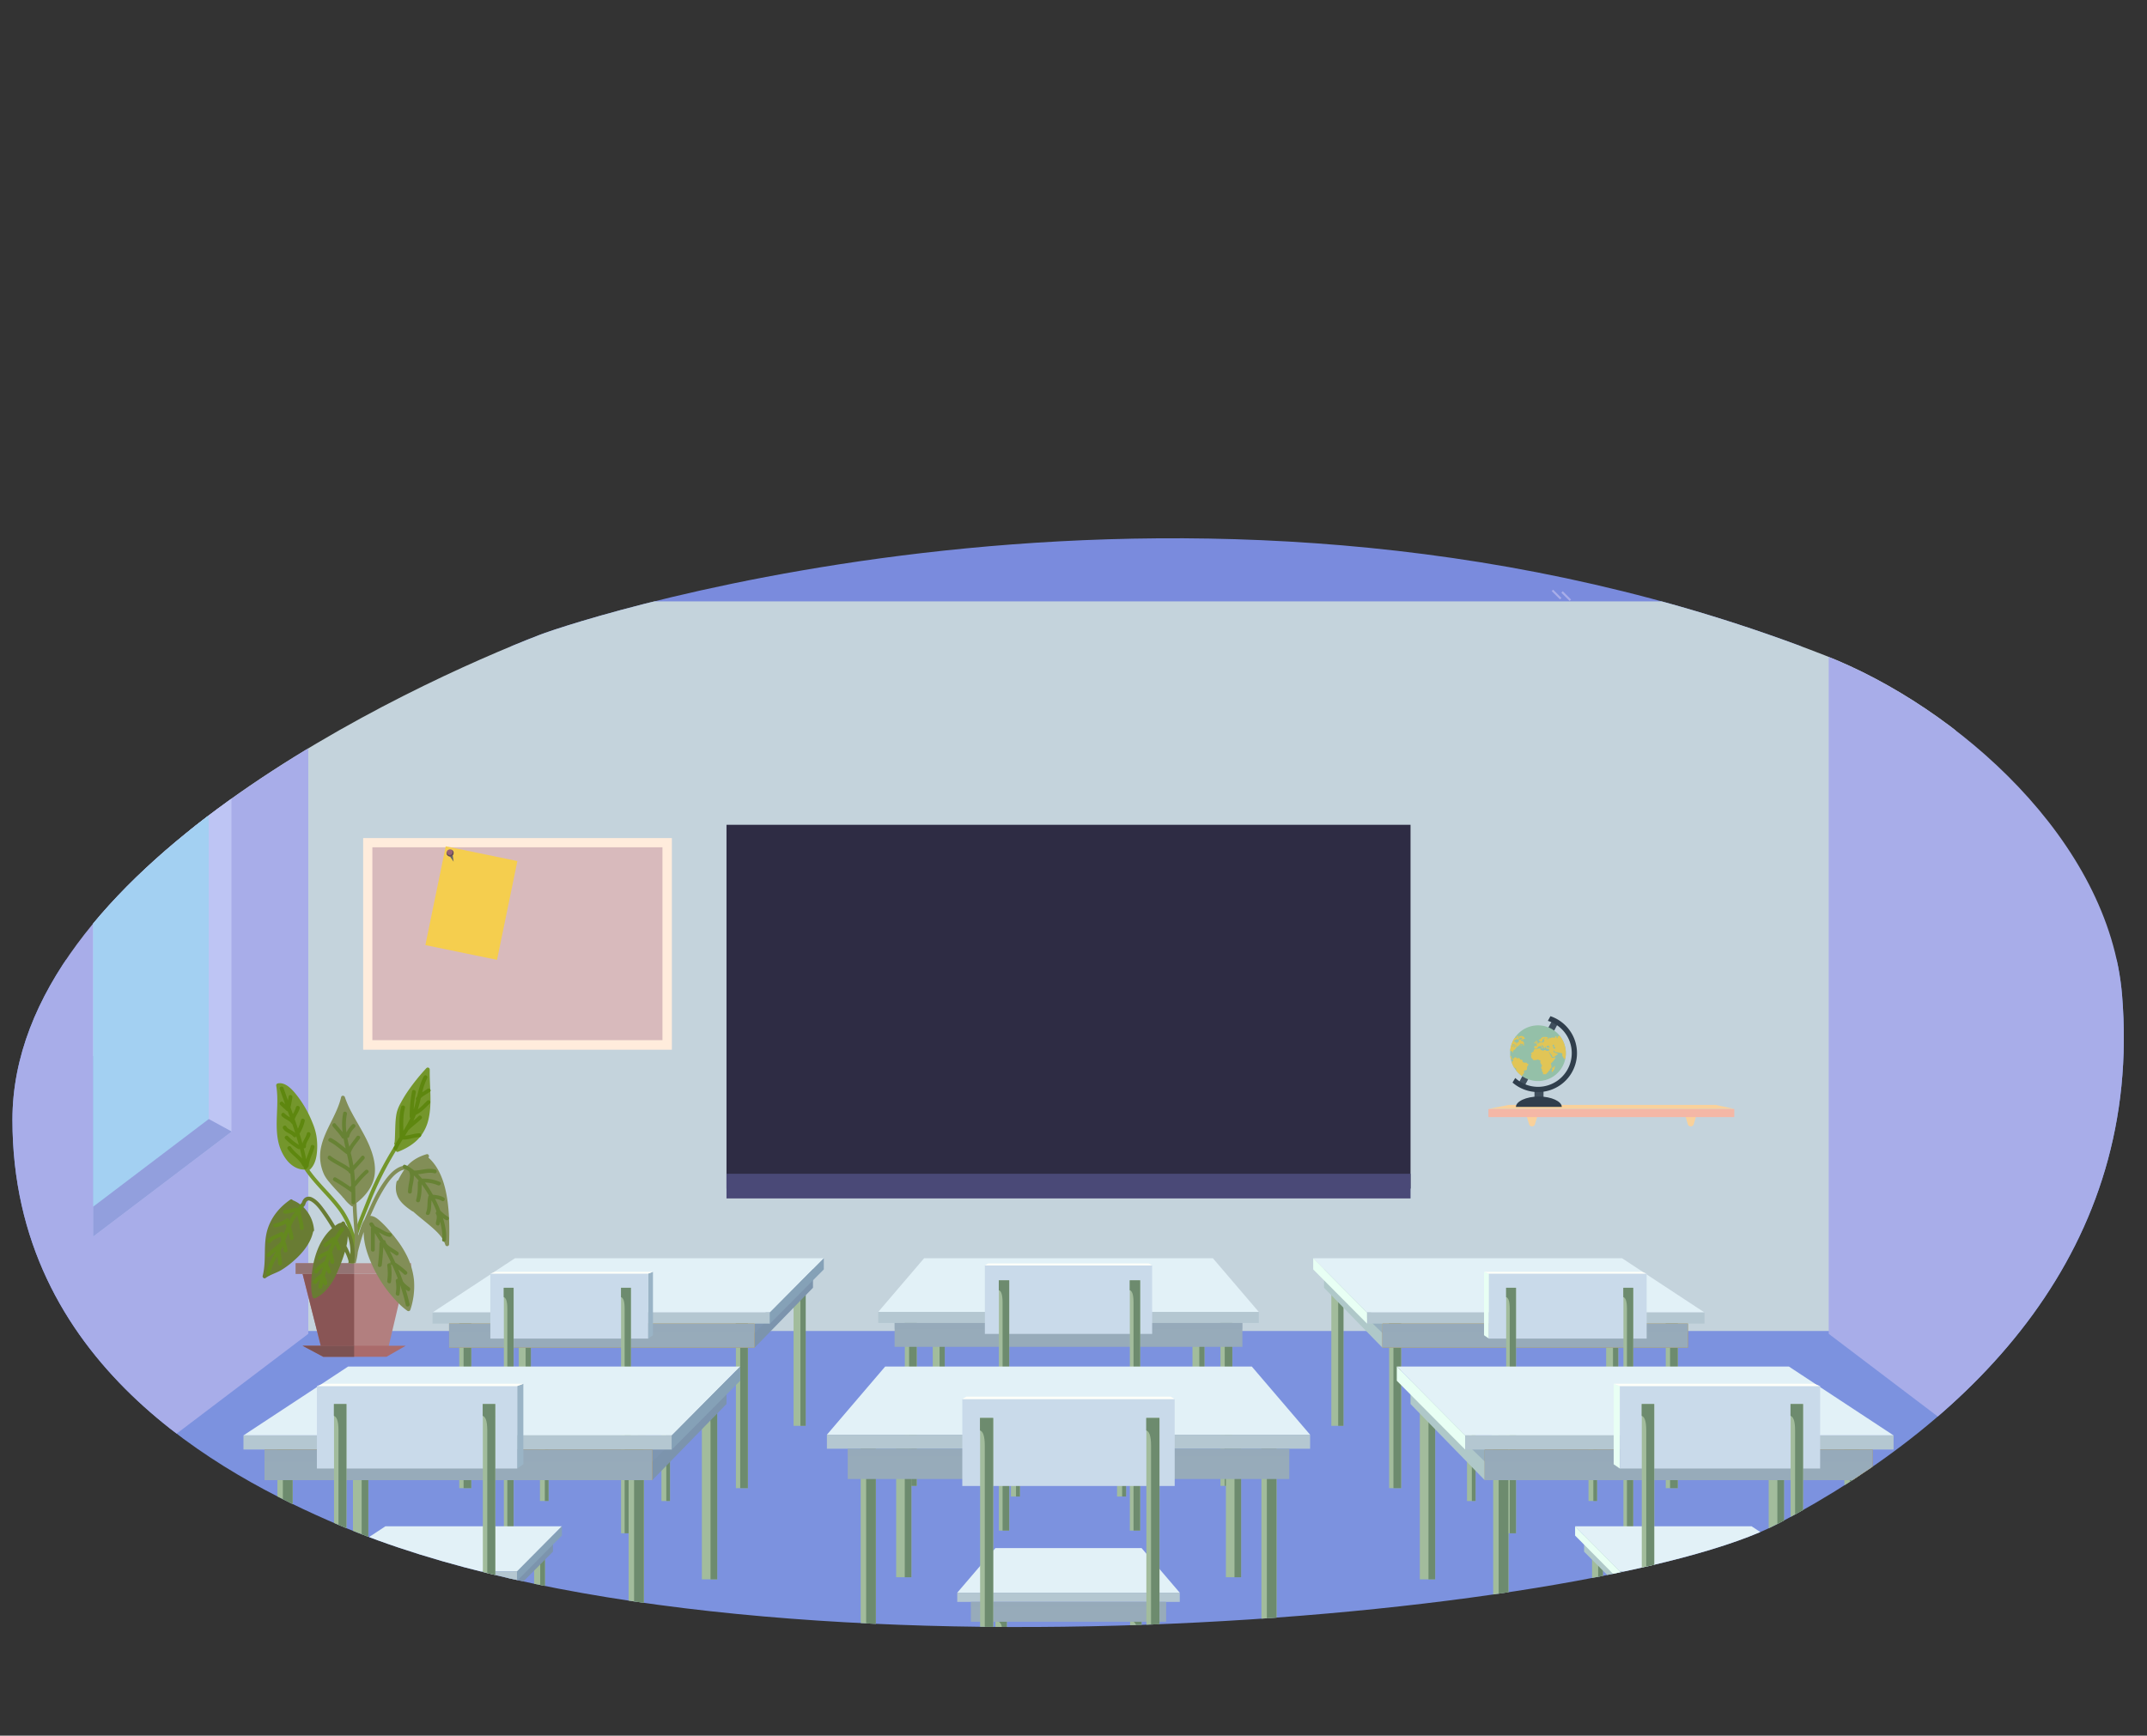 <svg xmlns="http://www.w3.org/2000/svg" xmlns:xlink="http://www.w3.org/1999/xlink" viewBox="0 0 2086.16 1686.95"><rect x="0" y="0" width="2086.16" height="1686.95" fill="#333333" stroke="none"/><defs><style>.cls-1,.cls-54{fill:none;}.cls-2{isolation:isolate;}.cls-3{clip-path:url(#clip-path);}.cls-4{fill:#7a8bdd;}.cls-5{fill:#7c92df;}.cls-6{fill:#c4d3dc;}.cls-7{fill:#ffecdc;}.cls-8{fill:#d8babc;}.cls-9{fill:#a8ade9;}.cls-10{fill:#bec5f4;}.cls-11{fill:#2e2c44;}.cls-12{fill:#4a4977;}.cls-13{fill:#a2bc9c;}.cls-14{fill:#6d8b6e;}.cls-15{fill:#7c94ad;}.cls-16{fill:#8199b7;}.cls-16,.cls-22{opacity:0.5;mix-blend-mode:multiply;}.cls-17{fill:#e2f1f7;}.cls-18{fill:#b4c7d1;}.cls-19{fill:#85a1b7;}.cls-20{fill:#c4911e;}.cls-21,.cls-22{fill:#97abba;}.cls-23{fill:#9ab4c6;}.cls-24{fill:#c9daea;}.cls-25{fill:#fffff9;}.cls-26{fill:#929fdd;}.cls-27{fill:#f5ce4e;}.cls-28{fill:#666;}.cls-29{fill:#966374;}.cls-30{fill:#624d53;}.cls-31{fill:#d2d8f7;}.cls-32{fill:#a3d0f2;}.cls-33{fill:#a27a0f;}.cls-34{fill:#afc8c9;}.cls-35{fill:#e8fff4;}.cls-36{fill:#f9d19b;fill-rule:evenodd;}.cls-37{fill:#f4b7a6;}.cls-38{fill:#404f5d;}.cls-39{fill:#303e4c;}.cls-40{fill:#94c0a8;}.cls-41{fill:#e1c556;}.cls-42{fill:#b27f7f;}.cls-43{fill:#b58c8c;}.cls-44{fill:#895555;}.cls-45{fill:#937373;}.cls-46{fill:#aa6b6b;}.cls-47{fill:#7c5252;}.cls-48{fill:#74962c;}.cls-49{fill:#5e870f;}.cls-50{fill:#828e57;}.cls-51{fill:#678234;}.cls-52{fill:#697c33;}.cls-53{fill:#64891f;}.cls-54{stroke:#a8ade9;stroke-miterlimit:10;stroke-width:2px;}</style><clipPath id="clip-path"><path class="cls-1" d="M524.36,617.05C565.61,601.11,1173.15,402,1773.24,637c129.07,50.53,276.45,180.6,288.71,330.38,20.07,245.2-140.16,411.07-334,513.41-173.8,91.77-1002.44,170.25-1399.41,1.14-114.18-48.63-316.45-157-316.45-393.57C12.13,842.81,400.09,665,524.36,617.05Z"/></clipPath></defs><title>Asset 23</title><g class="cls-2"><g id="Layer_2" data-name="Layer 2"><g id="Layer_1-2" data-name="Layer 1"><g class="cls-3"><rect class="cls-4" x="34.65" width="2051.52" height="628.28"/><rect class="cls-5" y="932.76" width="2068.73" height="670.01"/><rect class="cls-6" x="184.26" y="584.5" width="1715.97" height="709.16"/><rect class="cls-7" x="352.87" y="814.55" width="299.97" height="205.7"/><rect class="cls-8" x="361.81" y="823.51" width="281.88" height="187.48"/><polygon class="cls-9" points="299.55 1296.4 7.73 1517.68 7.73 83.71 299.55 305.2 299.55 1296.4"/><polygon class="cls-9" points="1776.91 1296.4 2068.73 1517.68 2068.73 83.71 1776.91 305.2 1776.91 1296.4"/><polygon class="cls-10" points="224.9 1100.01 90.48 1201.94 90.48 541.41 224.9 643.44 224.9 1100.01"/><rect class="cls-11" x="705.91" y="801.65" width="664.65" height="353.58"/><rect class="cls-12" x="705.91" y="1140.85" width="664.65" height="23.97"/><rect class="cls-13" x="771.09" y="1248.54" width="11.76" height="137.3"/><path class="cls-14" d="M782.85,1248.54v137.3h-5.11V1266c0-6.92-3.81-9.23-6.65-10v-7.45Z"/><polygon class="cls-15" points="789.95 1228.17 789.95 1251.61 733.17 1309.91 733.17 1286.49 789.95 1228.17"/><polygon class="cls-16" points="789.95 1231.28 789.95 1240.43 733.17 1295.66 733.17 1286.49 789.95 1231.28"/><rect class="cls-13" x="446.25" y="1282.22" width="11.77" height="164.17"/><path class="cls-14" d="M457.91,1282.22H446.13v6.47c2.46.38,4.32,2.48,4.32,8v149.73h7.46Z"/><rect class="cls-13" x="504.08" y="1286.49" width="11.74" height="99.34"/><path class="cls-14" d="M515.82,1286.49v99.35h-5.09v-81.9c0-6.89-3.81-9.22-6.65-10v-7.47Z"/><rect class="cls-13" x="715.04" y="1282.22" width="11.78" height="164.17"/><path class="cls-14" d="M726.68,1282.22H714.91v6.47c2.46.38,4.32,2.48,4.32,8v149.73h7.45Z"/><polygon class="cls-17" points="420.27 1275.64 500.38 1222.93 800.46 1222.93 748.15 1275.64 420.27 1275.64"/><rect class="cls-18" x="420.27" y="1275.64" width="327.89" height="10.85"/><polygon class="cls-19" points="800.46 1233.79 800.46 1222.93 748.15 1275.64 748.15 1286.49 800.46 1233.79"/><rect class="cls-20" x="436.38" y="1286.49" width="296.79" height="23.42"/><rect class="cls-21" x="436.38" y="1286.49" width="296.79" height="23.42"/><rect class="cls-22" x="436.38" y="1286.51" width="296.79" height="9.15"/><rect class="cls-13" x="524.66" y="1394.29" width="8.3" height="64.6"/><path class="cls-14" d="M533,1394.29v64.6h-3.62v-54.64a5.45,5.45,0,0,0-4.68-5.71v-4.25Z"/><rect class="cls-13" x="642.72" y="1362.49" width="8.3" height="96.41"/><path class="cls-14" d="M651,1362.49v96.4H647.4v-86.43a5.43,5.43,0,0,0-4.68-5.71v-4.26Z"/><polygon class="cls-15" points="657.11 1349.3 657.11 1364.66 619.92 1402.2 619.92 1386.86 657.11 1349.3"/><polygon class="cls-16" points="657.11 1350.69 657.11 1356.69 619.92 1392.86 619.92 1386.86 657.11 1350.69"/><polygon class="cls-17" points="476.45 1379.74 528.92 1345.23 663.99 1345.23 629.75 1379.74 476.45 1379.74"/><rect class="cls-18" x="476.45" y="1379.74" width="153.3" height="7.11"/><polygon class="cls-19" points="663.99 1352.33 663.99 1345.23 629.75 1379.74 629.75 1386.86 663.99 1352.33"/><rect class="cls-20" x="486.99" y="1386.86" width="132.92" height="15.35"/><rect class="cls-21" x="486.99" y="1386.86" width="132.92" height="15.35"/><rect class="cls-22" x="486.99" y="1386.86" width="132.92" height="6.01"/><polygon class="cls-23" points="634.47 1236.12 634.47 1297.75 629.75 1301.03 629.75 1237.87 634.47 1236.12"/><rect class="cls-24" x="476.45" y="1237.87" width="153.3" height="63.16"/><polygon class="cls-25" points="476.45 1237.87 481.18 1236.12 634.47 1236.12 629.75 1237.87 476.45 1237.87"/><rect class="cls-13" x="489.57" y="1251.63" width="9.58" height="238.63"/><path class="cls-14" d="M499,1251.63h-9.57v9.07c2,.55,3.52,3.51,3.52,11.21v218.35H499Z"/><rect class="cls-13" x="603.47" y="1251.63" width="9.58" height="238.63"/><path class="cls-14" d="M613,1251.63h-9.57v9.07c2,.55,3.51,3.51,3.51,11.21v218.35H613Z"/><polygon class="cls-26" points="224.9 1100.01 90.48 1201.94 90.48 1026.35 224.9 1099.65 224.9 1100.01"/><rect class="cls-27" x="409.01" y="842.22" width="98.03" height="71.09" transform="translate(-494.06 1149.41) rotate(-78.37)"/><polygon class="cls-28" points="436.07 830.8 440.78 837.51 439.58 829.38 436.07 830.8"/><path class="cls-29" d="M440.73,829.34a3.43,3.43,0,1,1-3-3.78A3.43,3.43,0,0,1,440.73,829.34Z"/><path class="cls-30" d="M438.51,825.75a2.87,2.87,0,1,1-4.41,2.09s0,0,0-.06a3.43,3.43,0,1,0,4.4-2Z"/><polygon class="cls-31" points="224.9 643.44 90.48 720.95 90.48 541.41 224.9 643.44 224.9 643.44"/><polygon class="cls-32" points="202.86 1087.64 90.48 1172.85 90.48 571.78 202.86 657.07 202.86 1087.64"/><rect class="cls-13" x="1185.87" y="1281.63" width="11.65" height="162.53"/><path class="cls-14" d="M1197.4,1281.63h-11.64v6.4c2.42.39,4.27,2.47,4.27,7.9v148.23h7.37Z"/><rect class="cls-13" x="1158.69" y="1285.86" width="11.63" height="98.35"/><path class="cls-14" d="M1170.32,1285.86v98.36h-5v-81.08c0-6.83-3.76-9.12-6.58-9.89v-7.39Z"/><rect class="cls-13" x="879.2" y="1281.63" width="11.66" height="162.53"/><path class="cls-14" d="M890.72,1281.63H879.07v6.4c2.43.39,4.29,2.47,4.29,7.9v148.23h7.36Z"/><rect class="cls-13" x="906.34" y="1285.86" width="11.63" height="98.35"/><path class="cls-14" d="M918,1285.86v98.36h-5.06v-81.08c0-6.83-3.75-9.12-6.57-9.89v-7.39Z"/><polygon class="cls-17" points="1223.13 1275.13 1178.52 1222.93 897.92 1222.93 853.32 1275.13 1223.13 1275.13"/><rect class="cls-18" x="853.32" y="1275.13" width="369.81" height="10.74"/><rect class="cls-21" x="869.27" y="1285.86" width="337.91" height="23.19"/><rect class="cls-22" x="869.27" y="1285.86" width="337.91" height="5.69"/><rect class="cls-13" x="1085.41" y="1394.78" width="8.74" height="59.76"/><path class="cls-14" d="M1094.15,1394.78v59.76h-3.81v-49.27c0-4.15-2.83-5.54-4.93-6v-4.48Z"/><rect class="cls-13" x="982.29" y="1394.78" width="8.73" height="59.76"/><path class="cls-14" d="M991,1394.78v59.76h-3.79v-49.27c0-4.15-2.82-5.54-4.94-6v-4.48Z"/><polygon class="cls-17" points="1123.37 1378.17 1094.15 1344.02 982.29 1344.02 953.07 1378.17 1123.37 1378.17"/><rect class="cls-18" x="953.07" y="1378.17" width="170.29" height="7.04"/><rect class="cls-21" x="963.52" y="1385.21" width="149.42" height="15.19"/><rect class="cls-22" x="963.52" y="1385.23" width="149.42" height="3.71"/><path class="cls-33" d="M977.74,1400.4a2.84,2.84,0,1,1-2.84-2.84A2.83,2.83,0,0,1,977.74,1400.4Z"/><path class="cls-33" d="M1105.63,1400.4a2.84,2.84,0,1,1-2.82-2.84A2.83,2.83,0,0,1,1105.63,1400.4Z"/><rect class="cls-24" x="956.95" y="1229.89" width="162.55" height="66.58"/><rect class="cls-13" x="1097.81" y="1244.39" width="10.08" height="243.22"/><path class="cls-14" d="M1107.81,1244.39h-10.1V1254c2.12.58,3.7,3.7,3.7,11.83v221.81h6.4Z"/><rect class="cls-13" x="970.58" y="1244.39" width="10.1" height="243.22"/><path class="cls-14" d="M980.56,1244.39H970.48V1254c2.1.58,3.69,3.7,3.69,11.83v221.81h6.39Z"/><polygon class="cls-25" points="1119.5 1229.89 1116.37 1228.08 960.05 1228.08 956.95 1229.89 1119.5 1229.89"/><rect class="cls-13" x="1293.61" y="1248.54" width="11.76" height="137.3"/><path class="cls-14" d="M1305.37,1248.54v137.3h-5.11V1266c0-6.92-3.81-9.23-6.65-10v-7.45Z"/><polygon class="cls-34" points="1286.51 1228.17 1286.51 1251.61 1343.29 1309.91 1343.29 1286.49 1286.51 1228.17"/><polygon class="cls-16" points="1286.51 1231.28 1286.51 1240.43 1343.29 1295.66 1343.29 1286.49 1286.51 1231.28"/><rect class="cls-13" x="1618.56" y="1282.22" width="11.77" height="164.17"/><path class="cls-14" d="M1630.21,1282.22h-11.78v6.47c2.46.38,4.32,2.48,4.32,8v149.73h7.46Z"/><rect class="cls-13" x="1560.64" y="1286.49" width="11.74" height="99.34"/><path class="cls-14" d="M1572.37,1286.49v99.35h-5.09v-81.9c0-6.89-3.81-9.22-6.64-10v-7.47Z"/><rect class="cls-13" x="1349.77" y="1282.22" width="11.78" height="164.17"/><path class="cls-14" d="M1361.41,1282.22h-11.77v6.47c2.46.38,4.32,2.48,4.32,8v149.73h7.45Z"/><polygon class="cls-17" points="1656.19 1275.64 1576.08 1222.93 1276 1222.93 1328.3 1275.64 1656.19 1275.64"/><rect class="cls-18" x="1328.3" y="1275.64" width="327.89" height="10.85"/><polygon class="cls-35" points="1276 1233.79 1276 1222.93 1328.3 1275.64 1328.3 1286.49 1276 1233.79"/><rect class="cls-20" x="1343.29" y="1286.49" width="296.79" height="23.42"/><rect class="cls-21" x="1343.29" y="1286.49" width="296.79" height="23.42"/><rect class="cls-22" x="1343.29" y="1286.51" width="296.79" height="9.15"/><rect class="cls-13" x="1543.5" y="1394.29" width="8.3" height="64.6"/><path class="cls-14" d="M1551.8,1394.29v64.6h-3.62v-54.64a5.45,5.45,0,0,0-4.68-5.71v-4.25Z"/><rect class="cls-13" x="1425.44" y="1362.49" width="8.3" height="96.41"/><path class="cls-14" d="M1433.74,1362.49v96.4h-3.62v-86.43a5.43,5.43,0,0,0-4.68-5.71v-4.26Z"/><polygon class="cls-34" points="1419.35 1349.3 1419.35 1364.66 1456.54 1402.2 1456.54 1386.86 1419.35 1349.3"/><polygon class="cls-16" points="1419.35 1350.69 1419.35 1356.69 1456.54 1392.86 1456.54 1386.86 1419.35 1350.69"/><polygon class="cls-17" points="1600 1379.74 1547.54 1345.23 1412.46 1345.23 1446.7 1379.74 1600 1379.74"/><rect class="cls-18" x="1446.71" y="1379.74" width="153.3" height="7.11"/><polygon class="cls-35" points="1412.46 1352.33 1412.46 1345.23 1446.7 1379.74 1446.7 1386.86 1412.46 1352.33"/><rect class="cls-20" x="1456.54" y="1386.86" width="132.92" height="15.35"/><rect class="cls-21" x="1456.54" y="1386.86" width="132.92" height="15.35"/><rect class="cls-22" x="1456.54" y="1386.86" width="132.92" height="6.01"/><polygon class="cls-35" points="1441.98 1236.12 1441.98 1297.75 1446.7 1301.03 1446.7 1237.87 1441.98 1236.12"/><rect class="cls-24" x="1446.71" y="1237.87" width="153.3" height="63.16"/><rect class="cls-13" x="1577.42" y="1251.63" width="9.58" height="238.63"/><path class="cls-14" d="M1586.89,1251.63h-9.58v9.07c2,.55,3.53,3.51,3.53,11.21v218.35h6.05Z"/><rect class="cls-13" x="1463.49" y="1251.63" width="9.58" height="238.63"/><path class="cls-14" d="M1473,1251.63h-9.57v9.07c2,.55,3.5,3.51,3.5,11.21v218.35H1473Z"/><polygon class="cls-25" points="1600 1237.87 1595.28 1236.12 1441.98 1236.12 1446.7 1237.87 1600 1237.87"/><rect class="cls-13" x="1225.68" y="1402.71" width="14.78" height="206.35"/><path class="cls-14" d="M1240.31,1402.71h-14.77v8.13c3.06.49,5.41,3.14,5.41,10v188.2h9.36Z"/><rect class="cls-13" x="1191.17" y="1408.09" width="14.76" height="124.87"/><path class="cls-14" d="M1205.93,1408.09V1533h-6.41V1430c0-8.68-4.77-11.58-8.35-12.56v-9.38Z"/><rect class="cls-13" x="836.33" y="1402.71" width="14.81" height="206.35"/><path class="cls-14" d="M851,1402.71H836.17v8.13c3.08.49,5.44,3.14,5.44,10v188.2H851Z"/><rect class="cls-13" x="870.78" y="1408.09" width="14.77" height="124.87"/><path class="cls-14" d="M885.55,1408.09V1533h-6.42V1430c0-8.68-4.77-11.58-8.35-12.56v-9.38Z"/><polygon class="cls-17" points="1272.98 1394.45 1216.33 1328.19 860.1 1328.19 803.48 1394.45 1272.98 1394.45"/><rect class="cls-18" x="803.48" y="1394.45" width="469.51" height="13.63"/><rect class="cls-21" x="823.72" y="1408.09" width="429.01" height="29.44"/><rect class="cls-22" x="823.72" y="1408.09" width="429.01" height="7.22"/><path class="cls-36" d="M1488.6,1094.74h0a2.84,2.84,0,0,0,2.78-1.81l4.53-15h-14.63l4.54,15A2.83,2.83,0,0,0,1488.6,1094.74Z"/><path class="cls-36" d="M1642.86,1094.74h0a2.83,2.83,0,0,0,2.78-1.81l4.54-15h-14.63l4.53,15A2.84,2.84,0,0,0,1642.86,1094.74Z"/><polygon class="cls-36" points="1666.93 1073.88 1466.24 1073.88 1446.29 1077.77 1685.17 1077.77 1666.93 1073.88"/><rect class="cls-37" x="1446.29" y="1077.96" width="238.87" height="7.78"/><rect class="cls-38" x="1490.99" y="1058.22" width="8.78" height="9.6"/><polygon class="cls-38" points="1480.69 1056.78 1474.93 1053.9 1508.88 990.57 1514.49 993.57 1480.69 1056.78"/><path class="cls-39" d="M1504,992.22a32.77,32.77,0,1,1-31.69,55.51l-2.66,4.44a37.86,37.86,0,1,0,36.85-64.5Z"/><path class="cls-39" d="M1517.52,1075.83c0-5.33-10-10.08-22.29-10.08s-22.27,4.75-22.27,10.08Z"/><path class="cls-40" d="M1521.37,1025.92a24.38,24.38,0,0,1-.43,3.07h0c-.06.31-.12.61-.19.91h0a27.05,27.05,0,0,1-16.42,18.93c-.71.27-1.37.5-2,.7a27,27,0,0,1-22.76-3.22l-.13-.1-.27-.18-.49-.35a26.41,26.41,0,0,1-5.56-5.3,27.22,27.22,0,0,1-2-2.94c-.15-.25-.29-.51-.43-.77l-.17-.29a29.54,29.54,0,0,1-1.55-3.5,27.12,27.12,0,0,1-1.11-4q-.21-1-.33-2.13l-.06-.53c0-.27,0-.55-.07-.83s0-.51,0-.77a1.09,1.09,0,0,1,0-.18,27,27,0,0,1,1.75-10.44l.15-.37a26.75,26.75,0,0,1,2.43-4.69.41.41,0,0,1,.07-.11c.17-.27.35-.52.52-.78l.81-1.09a26.86,26.86,0,0,1,11.39-8.47c.68-.28,1.36-.51,2-.71a27.11,27.11,0,0,1,18.13.8,26.73,26.73,0,0,1,4.5,2.34l.14.1h0c.32.2.62.41.92.63a26.63,26.63,0,0,1,5.28,5,27,27,0,0,1,5.82,13.93,19.67,19.67,0,0,1,.16,2.13A24.85,24.85,0,0,1,1521.37,1025.92Z"/><path class="cls-41" d="M1520.94,1029c-.06.31-.12.61-.19.91l-.16-.42Z"/><polygon class="cls-41" points="1509.44 1037.76 1508.14 1037.59 1508.14 1038.59 1508.6 1039.14 1508.24 1039.68 1507.72 1040.29 1507.72 1041.4 1508.43 1042.08 1509.08 1041.04 1510.36 1039.18 1510.96 1036.25 1510.19 1036.25 1509.44 1037.76"/><polygon class="cls-41" points="1493.08 1013.08 1493.13 1013.48 1492.52 1013.61 1492.44 1014.48 1493.17 1014.48 1494.14 1014.38 1494.64 1013.78 1494.11 1013.57 1493.82 1013.24 1493.38 1012.53 1493.17 1011.52 1492.35 1011.7 1492.12 1012.05 1492.12 1012.45 1492.51 1012.72 1493.08 1013.08"/><polygon class="cls-41" points="1492.37 1013.41 1492.41 1012.87 1491.94 1012.65 1491.26 1012.81 1490.76 1013.62 1490.76 1014.14 1491.34 1014.14 1492.37 1013.41"/><path class="cls-41" d="M1521.44,1022.69a19.67,19.67,0,0,0-.16-2.13,27,27,0,0,0-5.82-13.93l-2,.9,0,1.42-.84.25-.19-1.41-.31-.5-.94-.22-.22.84.28.69-3.34-.22-1.6.74,0-.13-.2-.57-.4.11-.29.77-.84.66-2-.06-.09-.45,2.12-.09.44-.38-2.56-1.19-2.79.08h-.35l-1.76.9-.65,1.18-1.17.45-.48.53.11.62.6.08.36.9,1-.42v0l.16,1.17h-.31l-.45-.06-.4-.06-.94.15-.91,1.29-1.3.2L1493,1016l.55.12-.16.72-1.29-.26-1.19.26-.25.66.21,1.39.69.32h1.17l.78-.07.24-.62.62-.81.61-.79.82.16.8-.72.14.57,2,1.32-.25.32-.88,0,.34.47.54.13.64-.27v-.77l.29-.14-.23-.25-1.32-.72-.34-1h1.09l.35.34.93.81.05,1,.95,1,0,0,0-.13.33-1.29.51-.28.16-.08.13,1.16.65.72,2,0,.58.44v1l-.72.66h-2l-1.22-.91-1.23.11H1500v.79h-.41l-.43-.32-2.23-.56V1019l-2.82.22-.84.44,0,0h-1.12l-.55-.05-1.35.76v1.42l-2.79,2,.24.86h.56l-.15.82-.39.14,0,2.13.79.9,1.6,1.84h1l.07-.17h1.87l.55-.5h1.07l.28.28.3.31,1.59.16-.21,2.11,1.76,3.11-.93,1.78.06.84.74.73v2l1,1.29v1.67h2.84l2.13-2.19.67-1.19.86-.19v-1l.56-.66,1.19-1.63-.25-2.49-.52-.91,2.35-2.25,2.58-3.69-.5-.24-2.69.57-.69-.34-2.82-5.31.2-.23,2.8,3.39.06,1,.65.65,1.32-.08,2.75-2,.86-.56,0-.69-.92-.12s-3.21-1.51-3.21-1.58,0-1.3,0-1.3h.7l.11.89,1.5.86,1.7.09,3.69.6.87.55v.84l-.11,1.15,1.9,3.12.61.14.61-.88.33-2.53,0,0A24.85,24.85,0,0,0,1521.44,1022.69Zm-20.38-13.24-1.24.76v.5l.7.33,0,.67-1,1.48h-1.72l-.11-.36,1.08-.55v-2l1.83-1.27h.4Zm3.84,8.71-1.63-.07-.49.07v-1.11l.37-.41.39-.12.86-.1.19-.3.35.18,0,1,1,.39.08.46Zm6.24.8-.29.27-.65-.06-.13-.19-1-.07.08-.35.55-.47v-.39l-1.05-.76,0-1,.21-.49.85-.06.71.3,0,.49-1-.05,0,.46,1.29.86v.63l.55.41Z"/><path class="cls-41" d="M1478.31,1016.1h-.73v.37h.18l0,.18.45,0,.27-.17.08-.34.35,0,.14-.29-.33-.07h-.28Z"/><polygon class="cls-41" points="1476.57 1016.75 1477.1 1016.71 1477.15 1016.34 1476.83 1016.1 1476.6 1016.39 1476.57 1016.75"/><path class="cls-41" d="M1467.4,1024.37l-.07.05a1.09,1.09,0,0,0,0,.18c0,.26,0,.52,0,.77l.2-.36Zm5.66-17.43-.81,1.09h.27l.91-.9Zm7,3.55.31-.81h1.07l.38-.71-.76-.19v-.9l-2.36-1-1.63.19-.92.47.07,1.17-1-.14-.15-.65.91-.84-1.67-.08-.47.15-.21.56.62.11-.12.62-1.07.07-.17.41-1.29,0a26.75,26.75,0,0,0-2.43,4.69l-.09.35-.06,0a26.67,26.67,0,0,0-1.69,7.61h1.87v.9l1.07.5-.08-1.55.76-.77,1.55-1,.11-.72,1.55-1.6,1.64-.92-.15-.11,1.12-1,.41.11.19.23.42-.47.1,0-.46-.07-.47-.16v-.45l.25-.2h.55l.25.11.22.43.27,0v0l.07,0,.77-.12.11-.37.44.11v.4l-.41.29.06.44,1.4.43v0l.32,0,0-.61-1.11-.49-.06-.3.92-.31,0-.88-1-.58-.06-1.48-1.31.64h-.49l.13-1.13-1.79-.42-.75.56v1.71l-1.33.42-.53,1.11-.58.1v-1.43l-1.25-.17-.63-.41-.25-.92,2.24-1.31,1.1-.34.1.74.62,0,0-.37.64-.1v-.12l-.28-.12-.06-.39.78-.07.48-.49,0,0h0l.15-.15,1.65-.22.72.63-1.91,1Zm-10.21,6.94-.45-.24.1-.63.58-.62h.83Zm2.22,0-.36.36h-.8l.12-.55.38,0,.08-.19.58-.07Zm.19-1-.38.24-.47.09v-.83h.85Zm.71-.58.38.23-.31.26-.3-.26Zm-.51.62h.06l1,.29v.48h-.8l-.22-.31Zm-.63-1.35.52.48-.52.12Zm-.48-.21v.29h.21v.52h-1.5l-.56-.15.14-.37.72-.29Zm12.72,19-.64-1.06-2.22,0-1.76-.67-.08-1.25-.59-1-1.58,0-.92-1.44-.81-.39,0,.43-1.48.09-.55-.76-1.54-.31-1.27,1.48-2-.35-.15-2.26-1-.17.06.53q.12,1.08.33,2.13l.36.41,1.92.15.19,1.57-1.31.92,0,1a29.54,29.54,0,0,0,1.55,3.5l.14.17,0,.12.12.69.31.08.46.11c.09,0,1.55,1.11,1.55,1.11v1.72a26.41,26.41,0,0,0,5.56,5.3l.23-.11.5-.92,1.57-2-.36-1.57.48-.84,1.15,0h.29l1-.77.21-2,.11-1,1.08-1.37.18-.88Z"/><polygon class="cls-42" points="375.52 1317.53 314.09 1317.53 293.99 1238.1 394.22 1238.1 375.52 1317.53"/><rect class="cls-43" x="287.29" y="1227.78" width="112.24" height="10.33"/><polygon class="cls-44" points="344.11 1238.1 293.99 1238.1 314.09 1317.53 344.11 1317.53 344.11 1238.1"/><rect class="cls-45" x="287.29" y="1227.78" width="56.82" height="10.33"/><polygon class="cls-46" points="375.52 1318.72 314.09 1318.72 293.99 1308 394.22 1308 375.52 1318.72"/><polygon class="cls-47" points="344.11 1308 293.99 1308 314.09 1318.72 344.11 1318.72 344.11 1308"/><path class="cls-48" d="M417.55,1041.36l0-1.9a1.89,1.89,0,0,0-3.21-1.33A199.32,199.32,0,0,0,397,1059.55a120.44,120.44,0,0,0-7.54,12.27,38.13,38.13,0,0,0-3.77,8.82c-1.41,5.78-1.51,11.93-1.72,17.84-.1,2.79-.16,5.58-.29,8.36-.05,1-.11,2-.22,2.93a3,3,0,0,1-.1.58c0,.16-.05.24-.05.28a2,2,0,0,0,.43,2.42A326.31,326.31,0,0,0,356,1167.84c-7.44,19-16.51,37.87-15.89,58.81a1.78,1.78,0,0,0,.4,1.13h3a1.81,1.81,0,0,0,.33-1.13c-.6-20.31,8.23-38.75,15.52-57.2a330.52,330.52,0,0,1,25.35-50.92,1.52,1.52,0,0,0,2.1.92c7.92-3.14,15.43-7.46,21-14a42,42,0,0,0,8.8-18.75C419.78,1071.84,417.4,1056.38,417.55,1041.36Z"/><path class="cls-49" d="M415.13,1069.7c-2.77,2.77-5.73,6.1-9.12,8.48,1.09-3.58,2-7.22,2.86-10.85,2.49-2.56,6.15-4.1,8.91-6.25,1.92-1.48-.77-4.12-2.65-2.65-1.55,1.2-3.23,2.19-4.86,3.23a61.36,61.36,0,0,1,4.8-13.74c1.13-2.14-2.11-4-3.25-1.89-3.25,6.16-5,13-6.59,19.79a11.63,11.63,0,0,0-.92,1.26,1.62,1.62,0,0,0,.13,2.06c-.74,3.11-1.51,6.2-2.45,9.21a118.67,118.67,0,0,1,2-16.59c.47-2.37-3.15-3.38-3.62-1a128.89,128.89,0,0,0-2.32,24.55,1.69,1.69,0,0,0,.69,1.45,128.82,128.82,0,0,1-6.82,12.34c-.18-7.49-.35-15.11,1.55-22.31.62-2.34-3-3.34-3.63-1-2.49,9.47-1.62,19.56-1.57,29.26-2,3.31-4,6.66-5.75,10.14-1.09,2.16,2.15,4.06,3.24,1.9,1.66-3.29,3.53-6.45,5.46-9.58,5.59.46,10.69-2.17,16.22-2.27,2.42,0,2.43-3.81,0-3.76-4.74.08-9.22,2-13.89,2.3.77-1.24,1.55-2.48,2.32-3.73.35-.57.69-1.15,1-1.72a1.89,1.89,0,0,0,.6-.41c3.8-3.74,8.22-6.78,12-10.52,1.73-1.71-.93-4.36-2.65-2.66s-3.39,3.09-5.16,4.55q1.33-2.85,2.47-5.79c5.31-2.42,9.58-7.1,13.61-11.14A1.88,1.88,0,0,0,415.13,1069.7Z"/><path class="cls-48" d="M343.55,1197.34a77.18,77.18,0,0,0-9.66-20.66c-9.81-14.26-23.3-25.52-33.27-39.64a1.94,1.94,0,0,0,.64-.4c5.58-5.22,6.74-13.82,6.95-21.06a66.43,66.43,0,0,0-.77-11.62,58.68,58.68,0,0,0-3.82-12.75,106.78,106.78,0,0,0-15.2-26.64c-4.11-5.26-10.81-13-18.33-11.61l-.36.1a1.91,1.91,0,0,0-1.31,2.31c3,17.85-1.78,36,1.9,53.85,2.57,12.45,11.31,27.41,25.59,27.59,9.61,14.43,23,25.75,33.24,39.67a74.56,74.56,0,0,1,10.06,19.68c2.36,6.74,4.41,14.57,2.89,21.72-.51,2.36,3.11,3.37,3.62,1C347.25,1211.73,345.68,1204.2,343.55,1197.34Z"/><path class="cls-49" d="M301.88,1114.13c-1.08,4.34-3.06,8.37-4.39,12.59-.69-3.59-1.5-7.15-2.39-10.69a1.74,1.74,0,0,0,2.2-1.77c-.19-4.21,3.64-7.48,4.44-11.53.47-2.37-3.15-3.38-3.62-1-.71,3.56-3.3,6.3-4.24,9.68q-1.33-4.86-2.86-9.67a1.83,1.83,0,0,0,.38-.44,41.19,41.19,0,0,0,4.7-11.73,1.88,1.88,0,0,0-3.62-1,46.4,46.4,0,0,1-3,8.46c-1-3.14-2.11-6.26-3.21-9.39a1.79,1.79,0,0,0,.42-.7c1.23-3.41,3.69-6.17,4.52-9.77.54-2.36-3.09-3.36-3.63-1a25.94,25.94,0,0,1-3,6.62c-.78-2.17-1.57-4.35-2.36-6.52.86-3.16,1.26-6.42,1.88-9.63.46-2.36-3.16-3.37-3.62-1-.25,1.31-.47,2.62-.69,3.93q-2.22-6.09-4.33-12.19c-.79-2.28-4.42-1.3-3.63,1,1.71,5,3.5,9.92,5.3,14.87-.73-.67-1.45-1.34-2.16-2-1.72-1.71-4.38,1-2.65,2.65,1.95,1.94,4.06,3.71,6,5.64a1.79,1.79,0,0,0,1.27.55q1.06,2.94,2.12,5.88a23.62,23.62,0,0,1-5.24-3.82c-1.65-1.78-4.31.88-2.66,2.65,2.7,2.91,7.16,3.91,9.48,7.14a1.91,1.91,0,0,0,.74.63q1.47,4.29,2.87,8.61a17.83,17.83,0,0,0-3.83-2.57c-1.82-1-3.77-1.8-4.8-3.68-1.18-2.12-4.42-.22-3.25,1.9,2.25,4.08,7.24,4.51,10.07,7.9a1.67,1.67,0,0,0,2.81-.35c.86,2.78,1.69,5.57,2.45,8.37a56.37,56.37,0,0,1-10.5-8.43c-1.72-1.7-4.38,1-2.66,2.66a58.46,58.46,0,0,0,12.41,9.69,1.74,1.74,0,0,0,1.79,0q1.19,4.63,2.15,9.33c-3.49-3.81-7.91-6.75-10.76-11.17-1.31-2-4.57-.14-3.25,1.9,4,6.14,11,9.51,14.29,16.16a1.59,1.59,0,0,0,1.12.93c.06.42.13.84.19,1.26.31,2.16,3.3,1.53,3.62-.36a1.88,1.88,0,0,0,1.2-1.65c.48-6.3,4.07-11.86,5.57-17.92C306.08,1112.78,302.46,1111.78,301.88,1114.13Z"/><path class="cls-50" d="M434.24,1163.38c-2.32-13.92-7.18-28.73-18-38.33,1.27-1.16.26-3.79-1.76-3.21-6.82,2-13.07,5.26-18,10.47-.79.84-1.53,1.72-2.24,2.62a2,2,0,0,0-2.34-1.81c-6.65,1.35-11.88,6.58-16,11.68a114,114,0,0,0-12.83,21c-3.22,6.49-6,13.18-9,19.81l-.22.32c-2.34,3.61-3.6,8.1-4.86,12.17-.28.93-.58,1.86-.87,2.79-.36-10.52-1.66-21.11-1.69-31.49,0-.07,0-.15,0-.22,6.94-5.47,12.85-12.08,15.93-20.49,2.64-7.24,2.39-15.14.69-22.55-3.72-16.27-13.76-30.47-21.43-45a96.8,96.8,0,0,1-6.53-14.82c-.55-1.69-3.18-1.9-3.62,0-4.08,17.55-16.29,32.06-19.73,49.81a42.17,42.17,0,0,0,3.26,25.62A34.65,34.65,0,0,0,320,1149c2.19,2.73,4.56,5.33,6.94,7.91,1.41,1.52,2.84,3,4.25,4.55.47.51.93,1,1.37,1.54l.24.3,0,0v0s0,.05,0,0a1.51,1.51,0,0,1-.11-.34,2.14,2.14,0,0,0,1.15,1.38,39.5,39.5,0,0,0,7.58,7.82,1.52,1.52,0,0,0,1.38.32c.35,13.66,2.59,27.69,1.44,41.35a78,78,0,0,0-2.13,10.31c-.28,1.21-.55,2.42-.83,3.63h4.26a67.2,67.2,0,0,0,2.15-10.87c1.51-6.13,3.19-12.22,5.26-18.2l.46-1.27c-.16,10.43,3.38,21.18,7.42,30.4a126.83,126.83,0,0,0,27.3,39.73,65.4,65.4,0,0,0,7.83,6.56,1.89,1.89,0,0,0,2.76-1.12,72.31,72.31,0,0,0,3.53-28.75,69.39,69.39,0,0,0-7.68-25.22c-4.32-8.39-10.11-16-16.31-23.06A91.78,91.78,0,0,0,368,1185.57c-2.22-1.83-4.79-3.64-7.78-3.76h-.38q1.64-3.64,3.29-7.26a160.74,160.74,0,0,1,11.56-21.62c3.83-5.87,8.54-12.07,15-15.17a13.62,13.62,0,0,1,3.19-1,83.41,83.41,0,0,0-6.17,10.64,1.61,1.61,0,0,0-1.4,1.33c-1.3,5.8-.79,11.56,2.42,16.67,3.09,4.93,8,8.49,12.73,11.76a1.77,1.77,0,0,0,.94.34c1.61,1.46,3.24,2.85,4.81,4.17,5.42,4.53,11,8.81,16.2,13.66,4.3,4,8.56,8.75,10.27,14.54a1.89,1.89,0,0,0,3.69-.5C436.81,1194,436.77,1178.57,434.24,1163.38Z"/><path class="cls-51" d="M355,1137.36a92.85,92.85,0,0,0-10.06,10.73c-.21-3.52-.51-7-.94-10.53,3.28-3.71,6.72-7.28,9.9-11.07,1.55-1.85-1.1-4.52-2.66-2.66-2.54,3-5.25,5.92-7.91,8.86-.43-2.69-.94-5.38-1.55-8.06-.32-1.36-.64-2.73-1-4.1a.69.69,0,0,0,.05-.13c1.63-5.3,5.79-9.35,8.84-13.84,1.36-2-1.9-3.89-3.25-1.9-2.28,3.37-5,6.46-7.06,9.95-.68-2.87-1.33-5.76-1.87-8.66a1.64,1.64,0,0,0,1.84-1.34c.8-3.61,3-6.36,5.53-8.94,1.7-1.73-.95-4.39-2.66-2.66a25.82,25.82,0,0,0-5.54,7.67,53.1,53.1,0,0,1,.41-17.87c.51-2.37-3.11-3.37-3.62-1a57,57,0,0,0-.56,18.56c-2.17-2.79-4.61-5.37-6.82-8.11-1.53-1.89-4.17.79-2.66,2.65,2.92,3.62,6.27,6.93,8.73,10.9a1.75,1.75,0,0,0,1.71.88c.58,3.21,1.29,6.4,2,9.57-4.48-3.59-8.83-7.38-14-10-2.16-1.11-4.06,2.14-1.9,3.24,6.11,3.13,11.1,7.92,16.54,12a1.68,1.68,0,0,0,.66.32l.45,1.9c.91,3.79,1.61,7.59,2.15,11.39-5.86-4.37-12.82-7.13-18.65-11.59-1.93-1.48-3.8,1.79-1.9,3.24,6.11,4.68,13.58,7.4,19.51,12.3a2,2,0,0,0,1.72,1.56c.41,3.9.67,7.81.84,11.74-.21.26-.43.51-.65.77a2,2,0,0,0-.27.4c-4.55-3.16-9.19-6.2-14-9-2.11-1.21-4,2-1.9,3.24,5.87,3.38,11.51,7.17,17,11.09.07,3.27.09,6.55.09,9.84a1.88,1.88,0,0,0,3.76,0c0-5.06,0-10.1-.22-15.13,3.94-4.73,7.79-9.56,12.45-13.61C359.47,1138.43,356.8,1135.78,355,1137.36Z"/><path class="cls-51" d="M397.86,1251.34c-2.3-1.72-4.7-3.49-6.29-5.9q-2.07-5.87-4.49-11.6a54.07,54.07,0,0,1,5.49,4.66c1.73,1.7,4.39-1,2.66-2.65a76.15,76.15,0,0,0-11.08-8.67q-2.56-5.61-5.41-11.07c2,1.3,4,2.53,5.94,3.89s3.86-1.86,1.9-3.24c-2.42-1.7-5-3.2-7.4-4.87-1.9-1.31-4-2.92-4.52-5.29a1.61,1.61,0,0,0-1.9-1.33q-2.22-3.81-4.55-7.54c3.22,1.84,6.31,3.86,10.16,4.42,2.37.35,3.39-3.27,1-3.63-5.64-.82-9.76-4.86-15-6.74l-1.94-2.92c-1.35-2-4.61-.11-3.25,1.9l1.62,2.42a1.79,1.79,0,0,0-.37,1.14v20.3a1.88,1.88,0,0,0,3.76,0v-16.2c1.8,2.87,3.56,5.76,5.27,8.7a1.69,1.69,0,0,0-.76,1.49,197.65,197.65,0,0,1-1.51,21.05c-.26,2.4,3.5,2.38,3.76,0,.65-5.79,1.23-11.58,1.43-17.4q3.84,6.95,7.22,14.12a2,2,0,0,0-.17,1.79c-1.05-1-3.41,0-3.15,2a54.59,54.59,0,0,1,0,14.78c-.32,2.37,3.3,3.4,3.63,1a62,62,0,0,0,0-16.78,2.45,2.45,0,0,0-.11-.43,2.57,2.57,0,0,0,.35.29l1,.66q2.94,6.49,5.47,13.16a2,2,0,0,0-2.05,2.35,34.77,34.77,0,0,1,0,11.78c-.37,2.37,3.25,3.39,3.63,1a44.62,44.62,0,0,0,.54-9.22,187.44,187.44,0,0,1,5.6,19.75c.53,2.36,4.16,1.36,3.63-1q-1.62-7.21-3.81-14.28c.6.46,1.2.92,1.8,1.36C397.9,1256,399.77,1252.78,397.86,1251.34Z"/><path class="cls-51" d="M435.27,1182.6c-2.82-1.48-5-3.8-7.34-5.85a121.91,121.91,0,0,0-5.22-11.6,16.36,16.36,0,0,1,6.72,2.09c2.06,1.29,3.94-2,1.89-3.25-3.26-2-7-2.38-10.73-2.81a106.61,106.61,0,0,0-7.62-11.85,33.93,33.93,0,0,1,12.51,2.68c2.2,1,4.12-2.28,1.9-3.24a38.46,38.46,0,0,0-17.32-3.16c-.44-.53-.87-1.06-1.32-1.57q-1.22-1.41-2.52-2.76c2-.22,3.92-.54,5.87-.83,3.19-.46,6.74-1,9.89-.09,2.33.71,3.31-2.92,1-3.62-6.58-2-13.79.88-20.48,1a34.32,34.32,0,0,0-8.84-5.56c-2.23-.94-3.2,2.7-1,3.62a25.64,25.64,0,0,1,4.89,2.77,2.06,2.06,0,0,0,.19.88c1.18,2.58.39,6.13,0,8.8a70.18,70.18,0,0,0-1.35,10c0,2.43,3.72,2.42,3.76,0,.07-5,2.22-10.62,2-15.82,1.51,1.47,2.94,3,4.28,4.58l.51.62a1.71,1.71,0,0,0-.95,1.6c0,5.73,0,11.44-1.62,17-.68,2.33,2.95,3.32,3.62,1,1.52-5.24,1.73-10.66,1.76-16.07a103.49,103.49,0,0,1,7,10.77,1.69,1.69,0,0,0-.55.92c-1.36,5.2-.14,10.71-2.26,15.78-.93,2.24,2.71,3.21,3.63,1,1.74-4.18,1.23-8.63,1.74-13A112.33,112.33,0,0,1,424,1177a1.51,1.51,0,0,0-.05.87,1.61,1.61,0,0,0-.26,2.19c1.54,2.36.19,6.15-.19,8.7-.36,2.37,3.26,3.39,3.62,1,.11-.75.27-1.54.42-2.35,1.59,5.7,2.69,11.72,2.09,17.64-.24,2.41,3.52,2.39,3.76,0,.65-6.39-.64-12.94-2.35-19.07-.19-.71-.41-1.41-.62-2.11a19.6,19.6,0,0,0,3,1.94C435.52,1187,437.42,1183.72,435.27,1182.6Z"/><path class="cls-52" d="M338.33,1224.45a10.88,10.88,0,0,1,.39,1.9c0,.09,0,.48,0,.59a1.85,1.85,0,0,0-.42.84H344a2,2,0,0,0,.24-.75,60.14,60.14,0,0,0-2.88-26.59c-1.18-3.27-2.73-7.32-5.32-9.93a25.49,25.49,0,0,0-1.07-2.4c-.83-1.6-2.84-1-3.36.37-2.14.12-4.21,1.58-6,2.93-3.11-5.17-6.36-10.27-9.89-15.11-3.3-4.51-7.18-9.87-12.36-12.34a7,7,0,0,0-6.25-.23c-2.09,1-3.26,3.34-4,5.5a4.6,4.6,0,0,0-1.28,1.47,30,30,0,0,0-7.39-4.15,1.6,1.6,0,0,0-2.4-.54c-10,7-17.6,15.84-21.63,27.45-5.23,15.09-1.18,31.32-5.18,46.6-.38,1.47,1.36,3.14,2.77,2.12,4.65-3.37,10.31-4.8,15.24-7.7a84.85,84.85,0,0,0,13.2-10c8-7.13,15.6-16.65,17.82-27.4a1.56,1.56,0,0,0,.9-1.63,35,35,0,0,0-10.41-22.24,8,8,0,0,1,.49-.79,1.94,1.94,0,0,0,1.21-1.28,11.44,11.44,0,0,1,1.37-3.12,2.62,2.62,0,0,1,1.41-1.13,2.54,2.54,0,0,1,1.65.11,9,9,0,0,1,2.48,1.32c4.41,3,7.77,7.92,10.79,12.24s5.8,8.72,8.51,13.23c-12.76,11.24-18.21,29-19.77,45.48-.66,7-1,14.52.83,21.33a1.92,1.92,0,0,0,2.77,1.13c12.25-5.93,18.84-18.79,23.65-30.86,1.87-4.68,3.61-9.45,5-14.31l.93,2A44.92,44.92,0,0,1,338.33,1224.45Zm-1.54-14.16a45.21,45.21,0,0,0,1.09-8.89c2.15,5.91,2.81,12.51,2.92,18.66-.41-1-.85-2-1.29-3-.9-2-1.86-4.07-2.88-6.08C336.68,1210.73,336.74,1210.51,336.79,1210.29Z"/><path class="cls-53" d="M294.79,1173.09c1.33-2-1.93-3.91-3.25-1.89-.57.87-1.18,1.72-1.79,2.57a2,2,0,0,0-.74.33,1.82,1.82,0,0,0-1.61-.38c-3.47.73-6.82,2.1-10.4,2.18-2.42.06-2.43,3.82,0,3.76,3.38-.07,6.55-1.13,9.79-1.94a61.28,61.28,0,0,0-5.33,7.92c-.14.28-.28.56-.43.84.28-1.43-1.18-3.06-2.72-2-3.3,2.15-7.13,4.15-11.08,4.63-2.38.29-2.41,4,0,3.76a28.36,28.36,0,0,0,10.18-3.47c.39.91.77,1.82,1.11,2.74-.34.83-.69,1.66-1,2.48-.69,1.61-1.36,3.22-2,4.85a1.89,1.89,0,0,0-2.8-1.83c-4.29,2.49-9.67,3.59-12.71,7.81-1.41,2,1.85,3.85,3.25,1.9,1.24-1.72,3.4-2.67,5.26-3.55,1.46-.69,2.95-1.3,4.39-2a15,15,0,0,0,.4,3.74q-.33.88-.69,1.74a2,2,0,0,0-.66.43c-3.93,3.87-8.47,7-12.4,10.9-1.73,1.71.93,4.36,2.66,2.66,1.9-1.88,4-3.59,6-5.3-3.86,6.89-8.08,13.62-9.53,21.52-.44,2.37,3.19,3.38,3.62,1,1.15-6.27,4.05-11.9,7.15-17.45a49.49,49.49,0,0,1,.81,7.17c0,2.42,3.8,2.43,3.76,0-.06-4.27-1.26-8.42-1.47-12.67.79-1.44,1.57-2.88,2.3-4.34a19,19,0,0,1,.68,4.23c.06,2.42,3.82,2.43,3.75,0-.08-3.24-1.37-6.29-2.12-9.41,1.09-2.79,2-5.65,3.15-8.44a54.48,54.48,0,0,1,1.3,6.32c.34,2.4,4,1.37,3.62-1a55.3,55.3,0,0,0-2.65-10.63c.6-1.38,1.22-2.75,1.87-4.1a42.32,42.32,0,0,1,4.4-7c.85,4.13,2.39,8.16,2.46,12.42.05,2.42,3.81,2.43,3.76,0-.1-5.69-2.79-11-3-16.63C293,1175.68,293.93,1174.41,294.79,1173.09Z"/><path class="cls-53" d="M331.3,1193.37a72.35,72.35,0,0,0-5.92,8.83,2,2,0,0,0-1.36.47,1.73,1.73,0,0,0-1.74.47,56.54,56.54,0,0,1-7.14,5.35c-2,1.38-.08,4.65,1.9,3.24,1.76-1.24,3.57-2.4,5.28-3.7-1.11,2.3-2.12,4.66-3.06,7a2.92,2.92,0,0,0-.36.17c-3.22,1.94-7.37,2.86-9.78,5.94-1.47,1.88,1.17,4.56,2.66,2.65s3.51-2.75,5.62-3.68c-.68,2-1.33,4-1.94,6a1.6,1.6,0,0,0-1.07.36c-3.31,2.49-6.65,5-8.94,8.57-1.33,2,1.93,3.92,3.24,1.9a23.67,23.67,0,0,1,5.22-5.4q-.86,3.18-1.64,6.38c-3,2.11-5.92,4.16-7.95,7.27-1.33,2,1.93,3.92,3.25,1.89a15.24,15.24,0,0,1,3.35-3.54q-.78,3.33-1.53,6.61c-.54,2.36,3.09,3.36,3.63,1,.35-1.52.7-3,1.06-4.55.07.38.14.77.2,1.16a1.88,1.88,0,0,0,2.31,1.32,1.92,1.92,0,0,0,1.31-2.32,12.49,12.49,0,0,0-2.39-6.09c.53-2.09,1.06-4.18,1.63-6.26.36.84.73,1.68,1.09,2.53a1.88,1.88,0,0,0,2.57.67,1.92,1.92,0,0,0,.67-2.57c-.89-2.08-1.78-4.16-2.75-6.21.55-1.84,1.11-3.68,1.71-5.51.23,1.08.42,2.17.55,3.27.28,2.38,4,2.4,3.76,0a51.85,51.85,0,0,0-2.1-9.55c.94-2.49,2-5,3.09-7.38.63,1.4,1.21,2.82,1.71,4.27.78,2.28,4.41,1.3,3.62-1a68.55,68.55,0,0,0-3.19-7.55A64.66,64.66,0,0,1,334,1196C335.44,1194.15,332.8,1191.47,331.3,1193.37Z"/><rect class="cls-13" x="681.96" y="1360.7" width="14.93" height="174.31"/><path class="cls-14" d="M696.89,1360.7V1535H690.4V1382.85c0-8.78-4.83-11.72-8.44-12.69v-9.46Z"/><polygon class="cls-15" points="705.9 1334.85 705.9 1364.6 633.81 1438.62 633.81 1408.88 705.9 1334.85"/><polygon class="cls-16" points="705.9 1338.79 705.9 1350.41 633.81 1420.52 633.81 1408.88 705.9 1338.79"/><rect class="cls-13" x="269.55" y="1403.47" width="14.94" height="208.42"/><path class="cls-14" d="M284.35,1403.47h-15v8.2c3.12.49,5.48,3.15,5.48,10.13v190.09h9.47Z"/><rect class="cls-13" x="342.97" y="1408.89" width="14.9" height="126.12"/><path class="cls-14" d="M357.88,1408.89V1535h-6.47V1431c0-8.76-4.84-11.71-8.44-12.68v-9.47Z"/><rect class="cls-13" x="610.8" y="1403.47" width="14.95" height="208.42"/><path class="cls-14" d="M625.58,1403.47H610.64v8.2c3.11.49,5.48,3.15,5.48,10.13v190.09h9.46Z"/><polygon class="cls-17" points="236.56 1395.11 338.27 1328.19 719.25 1328.19 652.84 1395.11 236.56 1395.11"/><rect class="cls-18" x="236.56" y="1395.11" width="416.28" height="13.77"/><polygon class="cls-19" points="719.25 1341.98 719.25 1328.19 652.84 1395.11 652.84 1408.88 719.25 1341.98"/><rect class="cls-20" x="257.02" y="1408.89" width="376.79" height="29.74"/><rect class="cls-21" x="257.02" y="1408.89" width="376.79" height="29.74"/><rect class="cls-22" x="257.02" y="1408.9" width="376.79" height="11.62"/><rect class="cls-13" x="369.09" y="1545.75" width="10.54" height="82.02"/><path class="cls-14" d="M379.64,1545.75v82H375v-69.38c0-5-3.4-6.67-6-7.24v-5.39Z"/><rect class="cls-13" x="518.98" y="1505.37" width="10.53" height="122.4"/><path class="cls-14" d="M529.52,1505.37v122.39h-4.6V1518c0-5-3.38-6.7-5.94-7.25v-5.41Z"/><polygon class="cls-15" points="537.25 1488.62 537.25 1508.12 490.03 1555.79 490.03 1536.3 537.25 1488.62"/><polygon class="cls-16" points="537.25 1490.38 537.25 1498 490.03 1543.93 490.03 1536.3 537.25 1490.38"/><polygon class="cls-17" points="307.89 1527.27 374.51 1483.46 545.99 1483.46 502.52 1527.27 307.89 1527.27"/><rect class="cls-18" x="307.9" y="1527.27" width="194.62" height="9.03"/><polygon class="cls-19" points="545.99 1492.47 545.99 1483.46 502.52 1527.27 502.52 1536.3 545.99 1492.47"/><rect class="cls-20" x="321.28" y="1536.3" width="168.76" height="19.48"/><rect class="cls-21" x="321.28" y="1536.3" width="168.76" height="19.48"/><rect class="cls-22" x="321.28" y="1536.3" width="168.76" height="7.62"/><polygon class="cls-23" points="508.51 1344.93 508.51 1423.18 502.52 1427.34 502.52 1347.15 508.51 1344.93"/><rect class="cls-24" x="307.9" y="1347.15" width="194.62" height="80.19"/><polygon class="cls-25" points="307.89 1347.15 313.89 1344.93 508.51 1344.93 502.52 1347.15 307.89 1347.15"/><rect class="cls-13" x="324.55" y="1364.62" width="12.16" height="302.97"/><path class="cls-14" d="M336.57,1364.62H324.41v11.52c2.55.7,4.48,4.45,4.48,14.23v277.22h7.68Z"/><rect class="cls-13" x="469.15" y="1364.62" width="12.17" height="302.97"/><path class="cls-14" d="M481.19,1364.62H469v11.52c2.54.7,4.46,4.45,4.46,14.23v277.22h7.69Z"/><rect class="cls-24" x="935.03" y="1359.76" width="206.37" height="84.53"/><rect class="cls-13" x="1098.12" y="1569.09" width="11.1" height="75.88"/><path class="cls-14" d="M1109.22,1569.09V1645h-4.83v-62.55c0-5.28-3.59-7.05-6.27-7.64v-5.69Z"/><rect class="cls-13" x="967.21" y="1569.09" width="11.08" height="75.88"/><path class="cls-14" d="M978.29,1569.09V1645h-4.81v-62.55c0-5.28-3.58-7.05-6.27-7.64v-5.69Z"/><polygon class="cls-17" points="1146.32 1548.01 1109.22 1504.64 967.21 1504.64 930.12 1548.01 1146.32 1548.01"/><rect class="cls-18" x="930.12" y="1548.01" width="216.2" height="8.93"/><rect class="cls-21" x="943.38" y="1556.95" width="189.7" height="19.28"/><rect class="cls-22" x="943.38" y="1556.97" width="189.7" height="4.71"/><rect class="cls-13" x="1113.88" y="1378.16" width="12.8" height="308.79"/><path class="cls-14" d="M1126.57,1378.16h-12.82v12.17c2.68.73,4.69,4.69,4.69,15V1687h8.13Z"/><rect class="cls-13" x="952.34" y="1378.16" width="12.82" height="308.79"/><path class="cls-14" d="M965,1378.16h-12.8v12.17c2.67.73,4.69,4.69,4.69,15V1687H965Z"/><polygon class="cls-25" points="1141.41 1359.76 1137.44 1357.46 938.98 1357.46 935.03 1359.76 1141.41 1359.76"/><rect class="cls-13" x="1379.57" y="1360.7" width="14.93" height="174.31"/><path class="cls-14" d="M1394.5,1360.7V1535H1388V1382.85c0-8.78-4.83-11.72-8.44-12.69v-9.46Z"/><polygon class="cls-34" points="1370.55 1334.85 1370.55 1364.6 1442.65 1438.62 1442.65 1408.88 1370.55 1334.85"/><polygon class="cls-16" points="1370.55 1338.79 1370.55 1350.41 1442.65 1420.52 1442.65 1408.88 1370.55 1338.79"/><rect class="cls-13" x="1792.12" y="1403.47" width="14.94" height="208.42"/><path class="cls-14" d="M1806.91,1403.47h-15v8.2c3.12.49,5.48,3.15,5.48,10.13v190.09h9.47Z"/><rect class="cls-13" x="1718.58" y="1408.89" width="14.9" height="126.12"/><path class="cls-14" d="M1733.48,1408.89V1535H1727V1431c0-8.76-4.84-11.71-8.44-12.68v-9.47Z"/><rect class="cls-13" x="1450.87" y="1403.47" width="14.95" height="208.42"/><path class="cls-14" d="M1465.65,1403.47h-14.94v8.2c3.11.49,5.48,3.15,5.48,10.13v190.09h9.46Z"/><polygon class="cls-17" points="1839.9 1395.11 1738.19 1328.19 1357.21 1328.19 1423.62 1395.11 1839.9 1395.11"/><rect class="cls-18" x="1423.62" y="1395.11" width="416.28" height="13.77"/><polygon class="cls-35" points="1357.21 1341.98 1357.21 1328.19 1423.62 1395.11 1423.62 1408.88 1357.21 1341.98"/><rect class="cls-20" x="1442.65" y="1408.89" width="376.79" height="29.74"/><rect class="cls-21" x="1442.65" y="1408.89" width="376.79" height="29.74"/><rect class="cls-22" x="1442.65" y="1408.9" width="376.79" height="11.62"/><rect class="cls-13" x="1696.82" y="1545.75" width="10.54" height="82.02"/><path class="cls-14" d="M1707.36,1545.75v82h-4.59v-69.38c0-5-3.4-6.67-6-7.24v-5.39Z"/><rect class="cls-13" x="1546.94" y="1505.37" width="10.53" height="122.4"/><path class="cls-14" d="M1557.47,1505.37v122.39h-4.59V1518c0-5-3.38-6.7-5.94-7.25v-5.41Z"/><polygon class="cls-34" points="1539.2 1488.62 1539.2 1508.12 1586.42 1555.79 1586.42 1536.3 1539.2 1488.62"/><polygon class="cls-16" points="1539.2 1490.38 1539.2 1498 1586.42 1543.93 1586.42 1536.3 1539.2 1490.38"/><polygon class="cls-17" points="1768.56 1527.27 1701.95 1483.46 1530.47 1483.46 1573.94 1527.27 1768.56 1527.27"/><rect class="cls-18" x="1573.94" y="1527.27" width="194.62" height="9.03"/><polygon class="cls-35" points="1530.47 1492.47 1530.47 1483.46 1573.94 1527.27 1573.94 1536.3 1530.47 1492.47"/><rect class="cls-20" x="1586.43" y="1536.3" width="168.76" height="19.48"/><rect class="cls-21" x="1586.43" y="1536.3" width="168.76" height="19.48"/><rect class="cls-22" x="1586.43" y="1536.3" width="168.76" height="7.62"/><polygon class="cls-35" points="1567.95 1344.93 1567.95 1423.18 1573.94 1427.34 1573.94 1347.15 1567.95 1344.93"/><rect class="cls-24" x="1573.94" y="1347.15" width="194.62" height="80.19"/><rect class="cls-13" x="1739.89" y="1364.62" width="12.16" height="302.97"/><path class="cls-14" d="M1751.91,1364.62h-12.16v11.52c2.54.7,4.48,4.45,4.48,14.23v277.22h7.68Z"/><rect class="cls-13" x="1595.25" y="1364.62" width="12.17" height="302.97"/><path class="cls-14" d="M1607.29,1364.62h-12.15v11.52c2.54.7,4.46,4.45,4.46,14.23v277.22h7.69Z"/><polygon class="cls-25" points="1768.56 1347.15 1762.57 1344.93 1567.95 1344.93 1573.94 1347.15 1768.56 1347.15"/><line class="cls-54" x1="1508.42" y1="573.81" x2="1516.5" y2="581.89"/><line class="cls-54" x1="1517.79" y1="575.35" x2="1525.87" y2="583.43"/><line class="cls-54" x1="1602.62" y1="521.62" x2="1610.7" y2="529.69"/><line class="cls-54" x1="1611.99" y1="523.16" x2="1620.06" y2="531.24"/></g></g></g></g></svg>
